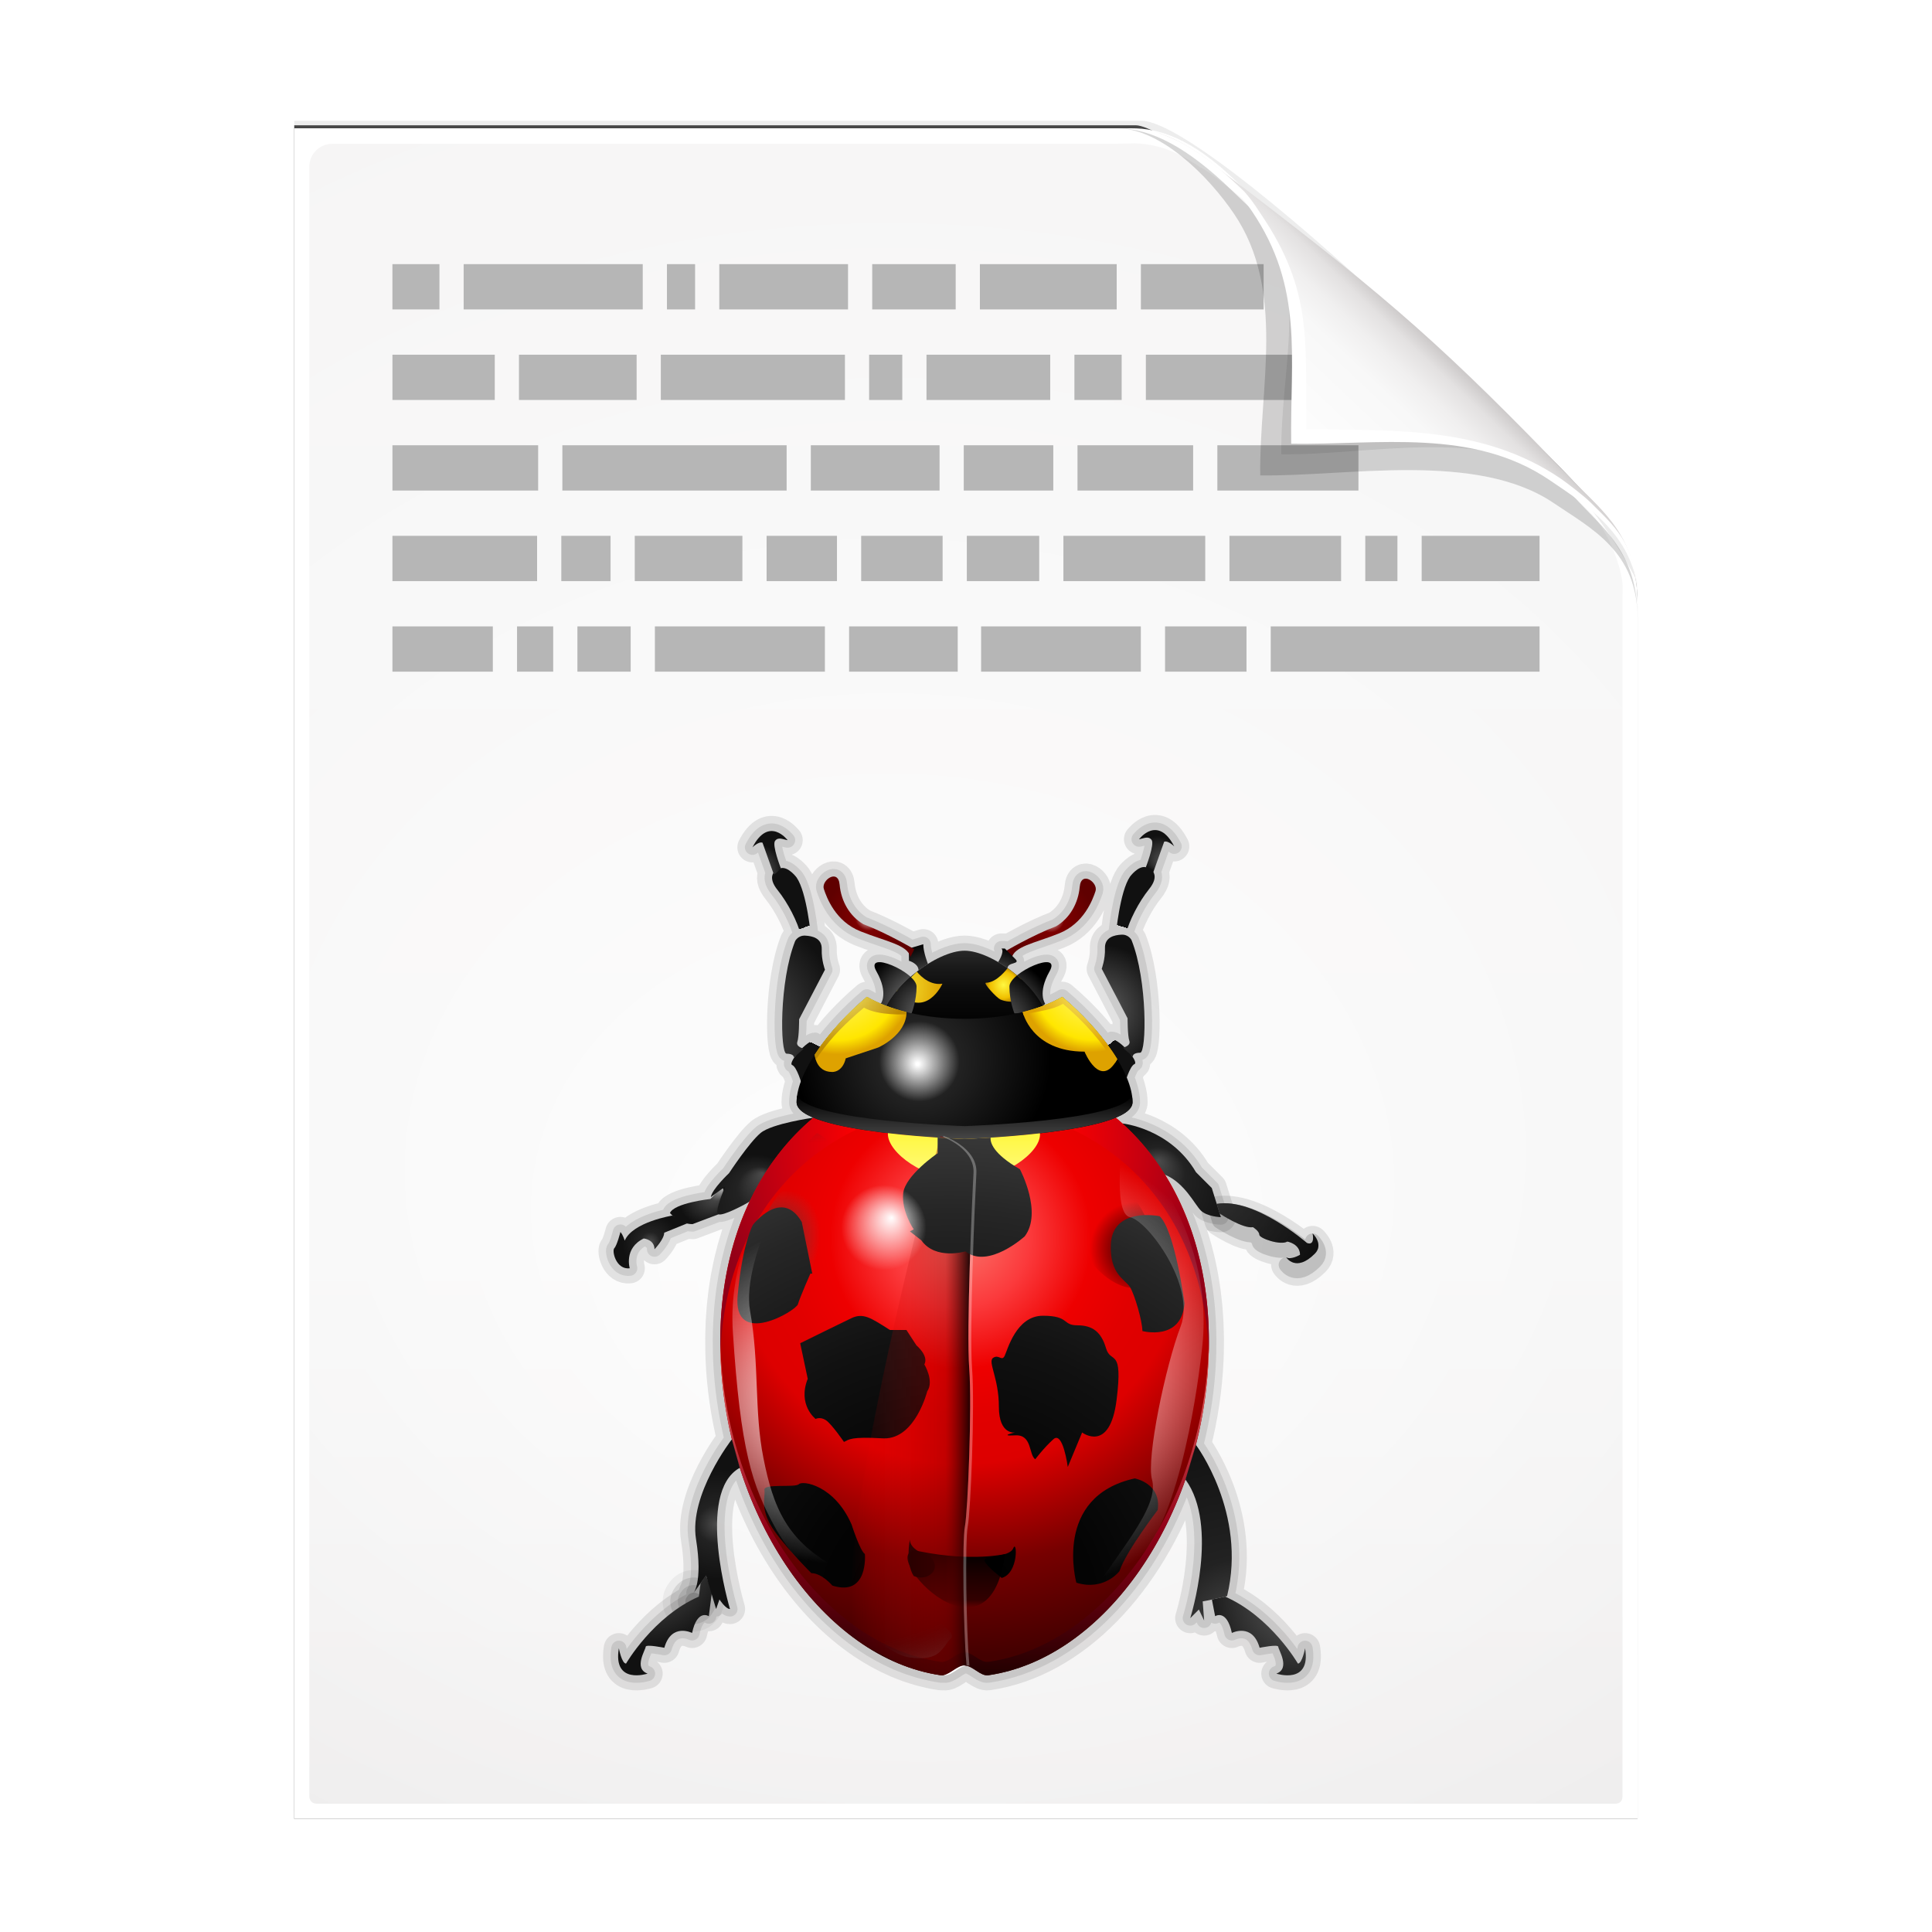 <svg height="256" width="256" xmlns="http://www.w3.org/2000/svg" xmlns:xlink="http://www.w3.org/1999/xlink">
  <defs>
    <filter id="filter3834" color-interpolation-filters="sRGB" height="1.064" width="1.081" x="-.04" y="-.032">
      <feGaussianBlur stdDeviation="1.501"/>
    </filter>
    <filter id="filter3826" color-interpolation-filters="sRGB" height="1.044" width="1.056" x="-.028" y="-.022">
      <feGaussianBlur stdDeviation="1.036"/>
    </filter>
    <linearGradient id="linearGradient4524-4" gradientTransform="matrix(2 0 0 -2 -7.012 257)" gradientUnits="userSpaceOnUse" x1="72" x2="72" y1="0" y2="116.401">
      <stop offset="0" stop-color="#eeecec"/>
      <stop offset=".4" stop-color="#f4f4f4"/>
      <stop offset="1" stop-color="#f6f5f5"/>
    </linearGradient>
    <filter id="filter1164" color-interpolation-filters="sRGB" height="1.096" width="1.09" x="-.045" y="-.048">
      <feGaussianBlur stdDeviation=".65"/>
    </filter>
    <radialGradient id="radialGradient5988-0" cx="64" cy="64.004" fx="63.793" fy="47.275" gradientTransform="matrix(3.368 .169 .138 -2.752 -103.406 294.326)" gradientUnits="userSpaceOnUse" r="47.5">
      <stop offset="0" stop-color="#fff"/>
      <stop offset="1" stop-color="#fff" stop-opacity="0"/>
    </radialGradient>
    <clipPath id="clipPath6093-7">
      <path d="m17 8-0 112h61.5c1.675 0 3.914-.565 7-3.6 8.87-8.725 16.24-13.852 23.499-21.176 2.441-2.463 3.001-4.471 3.001-6.724v-80.5z"/>
    </clipPath>
    <filter id="filter6171-8" color-interpolation-filters="sRGB" height="2.022" width="1.956" x="-.478" y="-.511">
      <feGaussianBlur stdDeviation="10.141"/>
    </filter>
    <linearGradient id="linearGradient3895-3" gradientTransform="matrix(2.024 0 0 -2.024 -.803 246.974)" gradientUnits="userSpaceOnUse" x1="86.738" x2="93.19" y1="93.621" y2="100.459">
      <stop offset="0" stop-color="#fcfcfc"/>
      <stop offset=".523" stop-color="#f8f8f8"/>
      <stop offset=".723" stop-color="#f0efef"/>
      <stop offset=".89" stop-color="#e3e1e1"/>
      <stop offset="1" stop-color="#cecbcb"/>
    </linearGradient>
    <radialGradient id="radialGradient8674" cx="57.453" cy="82.886" fx="57.453" fy="82.886" gradientTransform="matrix(.856 0 0 .856 232.648 -66.808)" gradientUnits="userSpaceOnUse" r="145.195" xlink:href="#XMLID_104_"/>
    <radialGradient id="XMLID_104_" cx="1.59" cy="91.174" gradientTransform="matrix(.428 0 0 .428 32.818 38.608)" gradientUnits="userSpaceOnUse" r="108.418">
      <stop offset=".039" stop-color="#fff"/>
      <stop offset=".486" stop-color="#fff" stop-opacity="0"/>
      <stop offset=".528" stop-opacity="0"/>
      <stop offset=".6" stop-color="#030303" stop-opacity="0"/>
      <stop offset=".662" stop-color="#0e0e0e" stop-opacity="0"/>
      <stop offset=".719" stop-color="#1f1f1f" stop-opacity="0"/>
      <stop offset="1" stop-color="#fff"/>
    </radialGradient>
    <radialGradient id="radialGradient8669" cx="240.967" cy="-25.631" fx="248.717" fy="-35.309" gradientUnits="userSpaceOnUse" r="41.675">
      <stop offset="0" stop-color="#fff"/>
      <stop offset=".271" stop-color="#fff" stop-opacity="0"/>
      <stop offset="1" stop-opacity="0"/>
    </radialGradient>
    <radialGradient id="radialGradient8682" cx="263.931" cy="66.475" gradientUnits="userSpaceOnUse" r="137.837" xlink:href="#lg1"/>
    <linearGradient id="lg1">
      <stop offset=".051"/>
      <stop offset=".273" stop-color="#040404"/>
      <stop offset=".509" stop-color="#111"/>
      <stop offset=".753" stop-color="#262626"/>
      <stop offset="1" stop-color="#444"/>
    </linearGradient>
    <linearGradient id="linearGradient8685" gradientUnits="userSpaceOnUse" x1="237.879" x2="270.409" y1="14.493" y2="14.493">
      <stop offset="0" stop-color="#ff0606" stop-opacity="0"/>
      <stop offset=".771" stop-color="#910000" stop-opacity=".361"/>
      <stop offset="1"/>
    </linearGradient>
    <linearGradient id="linearGradient8688" gradientUnits="userSpaceOnUse" x1="265.837" x2="265.837" y1="67.989" y2="53.016">
      <stop offset="0" stop-opacity="0"/>
      <stop offset=".135" stop-opacity=".498"/>
      <stop offset="1"/>
    </linearGradient>
    <radialGradient id="radialGradient8691" cx="1.59" cy="91.174" gradientTransform="matrix(.856 0 0 .856 232.648 -66.808)" gradientUnits="userSpaceOnUse" r="108.418" xlink:href="#XMLID_104_"/>
    <radialGradient id="radialGradient8694" cx="301.589" cy="-97.27" gradientUnits="userSpaceOnUse" r="16.698">
      <stop offset="0" stop-color="#fffa7e"/>
      <stop offset="1" stop-color="#dea200"/>
    </radialGradient>
    <radialGradient id="radialGradient8697" cx="301.589" cy="-97.69" gradientUnits="userSpaceOnUse" r="18.548" xlink:href="#lg2"/>
    <linearGradient id="lg2">
      <stop offset="0" stop-color="#fffa7e"/>
      <stop offset=".82" stop-color="#ffe600"/>
      <stop offset="1" stop-color="#dea200"/>
    </linearGradient>
    <radialGradient id="radialGradient8700" cx="234.261" cy="-98.334" gradientUnits="userSpaceOnUse" r="18.488">
      <stop offset="0" stop-color="#fffa7e"/>
      <stop offset="1" stop-color="#bd8a00"/>
    </radialGradient>
    <radialGradient id="radialGradient8703" cx="234.261" cy="-99.211" gradientUnits="userSpaceOnUse" r="20.618" xlink:href="#lg2"/>
    <radialGradient id="radialGradient8706" cx="263.929" cy="69.039" gradientUnits="userSpaceOnUse" r="141.507" xlink:href="#lg1"/>
    <radialGradient id="radialGradient8709" cx="263.935" cy="69.04" gradientUnits="userSpaceOnUse" r="141.474" xlink:href="#lg1"/>
    <radialGradient id="radialGradient8712" cx="263.93" cy="69.046" gradientUnits="userSpaceOnUse" r="141.526" xlink:href="#lg1"/>
    <radialGradient id="radialGradient8715" cx="263.931" cy="69.039" gradientUnits="userSpaceOnUse" r="141.506" xlink:href="#lg1"/>
    <radialGradient id="radialGradient8718" cx="263.933" cy="69.042" gradientUnits="userSpaceOnUse" r="141.505" xlink:href="#lg1"/>
    <radialGradient id="radialGradient8721" cx="263.934" cy="69.04" gradientUnits="userSpaceOnUse" r="141.496" xlink:href="#lg1"/>
    <radialGradient id="radialGradient8724" cx="263.931" cy="69.036" gradientUnits="userSpaceOnUse" r="141.494" xlink:href="#lg1"/>
    <radialGradient id="radialGradient8727" cx="263.933" cy="69.05" gradientUnits="userSpaceOnUse" r="141.517" xlink:href="#lg1"/>
    <radialGradient id="radialGradient8730" cx="-76.899" cy="78.245" gradientTransform="matrix(-.265 .496 .516 .276 253.746 -10.108)" gradientUnits="userSpaceOnUse" r="22.765">
      <stop offset="0"/>
      <stop offset="1" stop-opacity="0"/>
    </radialGradient>
    <radialGradient id="radialGradient8733" cx="-17.531" cy="53.155" gradientTransform="matrix(.475 .256 -.381 .708 244.48 -58.575)" gradientUnits="userSpaceOnUse" r="22.767">
      <stop offset="0"/>
      <stop offset="1" stop-color="#626262" stop-opacity="0"/>
    </radialGradient>
    <linearGradient id="linearGradient8736" gradientUnits="userSpaceOnUse" x1="267.862" x2="267.862" y1="-45.325" y2="-57.707">
      <stop offset="0" stop-color="#fffa7e"/>
      <stop offset="1" stop-color="#fff740"/>
    </linearGradient>
    <radialGradient id="radialGradient8739" cx="318.928" cy="-132.295" fx="321.75" fy="-128.501" gradientUnits="userSpaceOnUse" r="5.223" xlink:href="#lg3"/>
    <linearGradient id="lg3">
      <stop offset=".017" stop-color="#aaa"/>
      <stop offset=".309" stop-color="#444"/>
      <stop offset=".888" stop-color="#111"/>
    </linearGradient>
    <radialGradient id="radialGradient8742" cx="313.242" cy="-119.128" fx="311.209" fy="-112.012" gradientUnits="userSpaceOnUse" r="7.4" xlink:href="#lg3"/>
    <radialGradient id="radialGradient8745" cx="303.87" cy="-90.461" gradientUnits="userSpaceOnUse" r="19.398" xlink:href="#lg3"/>
    <radialGradient id="radialGradient8748" cx="213.34" cy="-127.359" gradientUnits="userSpaceOnUse" r="7.703" xlink:href="#lg3"/>
    <radialGradient id="radialGradient8751" cx="222.163" cy="-118.874" fx="224.551" fy="-111.869" gradientUnits="userSpaceOnUse" r="7.4" xlink:href="#lg3"/>
    <radialGradient id="radialGradient8754" cx="203.453" cy="-85.516" gradientUnits="userSpaceOnUse" r="36.406" xlink:href="#lg3"/>
    <radialGradient id="radialGradient8757" cx="242.674" cy="-115.034" gradientUnits="userSpaceOnUse" r="11.376" xlink:href="#lg4"/>
    <linearGradient id="lg4">
      <stop offset="0" stop-color="#fff"/>
      <stop offset=".164" stop-color="#ba7878"/>
      <stop offset=".275" stop-color="#8d2222"/>
      <stop offset=".326" stop-color="#7c0000"/>
      <stop offset="1" stop-color="#600000"/>
    </linearGradient>
    <radialGradient id="radialGradient8760" cx="276.292" cy="-97.689" gradientUnits="userSpaceOnUse" r="9.559">
      <stop offset="0" stop-color="#fff"/>
      <stop offset=".056" stop-color="#ccc"/>
      <stop offset=".152" stop-color="#777"/>
      <stop offset=".197" stop-color="#555"/>
      <stop offset="1"/>
    </radialGradient>
    <radialGradient id="radialGradient8763" cx="258.985" cy="-94.648" gradientUnits="userSpaceOnUse" r="13.561">
      <stop offset="0" stop-color="#fff"/>
      <stop offset=".076" stop-color="#ccc"/>
      <stop offset=".209" stop-color="#777"/>
      <stop offset=".27" stop-color="#555"/>
      <stop offset="1"/>
    </radialGradient>
    <radialGradient id="radialGradient8766" cx="202.248" cy="45.919" gradientUnits="userSpaceOnUse" r="16.5" xlink:href="#lg5"/>
    <linearGradient id="lg5">
      <stop offset=".017" stop-color="#494949"/>
      <stop offset=".309" stop-color="#222"/>
      <stop offset=".888" stop-color="#111"/>
    </linearGradient>
    <radialGradient id="radialGradient8769" cx="182.782" cy="54.332" gradientUnits="userSpaceOnUse" r="28.589" xlink:href="#lg3"/>
    <radialGradient id="radialGradient8772" cx="357.252" cy="65.491" gradientUnits="userSpaceOnUse" r="31.402" xlink:href="#lg3"/>
    <radialGradient id="radialGradient8775" cx="340.515" cy="73.604" gradientUnits="userSpaceOnUse" r="59.188" xlink:href="#lg5"/>
    <linearGradient id="linearGradient8778" gradientUnits="userSpaceOnUse" x1="268.029" x2="268.029" y1="-56.154" y2="-67.707">
      <stop offset="0" stop-color="#474747"/>
      <stop offset="1"/>
    </linearGradient>
    <radialGradient id="radialGradient8781" cx="257.087" cy="-78.29" fx="255.567" fy="-76.009" gradientUnits="userSpaceOnUse" r="33.887">
      <stop offset=".011" stop-color="#fff"/>
      <stop offset=".315" stop-color="#222"/>
      <stop offset="1"/>
    </radialGradient>
    <radialGradient id="radialGradient8784" cx="274.496" cy="-86.17" gradientUnits="userSpaceOnUse" r="16.115" xlink:href="#lg6"/>
    <linearGradient id="lg6">
      <stop offset="0" stop-color="#fff"/>
      <stop offset=".092" stop-color="#ccc"/>
      <stop offset=".253" stop-color="#777"/>
      <stop offset=".326" stop-color="#555"/>
      <stop offset="1"/>
    </linearGradient>
    <radialGradient id="radialGradient8787" cx="255.779" cy="-90.835" fx="260.164" fy="-88.185" gradientUnits="userSpaceOnUse" r="10.917" xlink:href="#lg6"/>
    <radialGradient id="radialGradient8790" cx="278.33" cy="-96.984" gradientUnits="userSpaceOnUse" r="4.605">
      <stop offset="0" stop-color="#fff740"/>
      <stop offset=".758" stop-color="#f0c000"/>
      <stop offset="1" stop-color="#bd8a00"/>
    </radialGradient>
    <radialGradient id="radialGradient8793" cx="247.448" cy="-96.549" gradientUnits="userSpaceOnUse" r="19.146">
      <stop offset="0" stop-color="#fff740"/>
      <stop offset=".758" stop-color="#dea200"/>
      <stop offset="1" stop-color="#bd8a00"/>
    </radialGradient>
    <radialGradient id="radialGradient8796" cx="266.968" cy="-54.152" gradientUnits="userSpaceOnUse" r="72.085">
      <stop offset=".124" stop-color="#fa746b"/>
      <stop offset=".242" stop-color="#fb3a3c"/>
      <stop offset=".36" stop-color="#f00"/>
      <stop offset=".668" stop-color="#c70010"/>
      <stop offset=".944" stop-color="#910018"/>
    </radialGradient>
    <linearGradient id="linearGradient8799" gradientUnits="userSpaceOnUse" x1="268.029" x2="268.029" y1="-3.234" y2="85.977">
      <stop offset="0" stop-color="#fa746b"/>
      <stop offset=".567" stop-color="#910018"/>
      <stop offset="1" stop-color="#200"/>
    </linearGradient>
    <radialGradient id="radialGradient8802" cx="266.968" cy="-29.859" gradientUnits="userSpaceOnUse" r="112.096">
      <stop offset="0" stop-color="#fa746b"/>
      <stop offset=".163" stop-color="#fb3a3c"/>
      <stop offset=".309" stop-color="#e00"/>
      <stop offset=".424" stop-color="#e10000"/>
      <stop offset=".534" stop-color="#d00"/>
      <stop offset=".77" stop-color="#700"/>
      <stop offset=".989" stop-color="#400"/>
    </radialGradient>
    <linearGradient id="linearGradient8805" gradientUnits="userSpaceOnUse" x1="268.028" x2="268.028" y1="-132.307" y2="-67.389">
      <stop offset="0" stop-color="#fff"/>
      <stop offset=".018" stop-color="#f0f0f0"/>
      <stop offset=".082" stop-color="#bebebe"/>
      <stop offset=".151" stop-color="#919191"/>
      <stop offset=".223" stop-color="#6a6a6a"/>
      <stop offset=".299" stop-color="#494949"/>
      <stop offset=".381" stop-color="#2e2e2e"/>
      <stop offset=".47" stop-color="#1a1a1a"/>
      <stop offset=".57" stop-color="#0b0b0b"/>
      <stop offset=".689" stop-color="#030303"/>
      <stop offset=".882"/>
    </linearGradient>
    <radialGradient id="radialGradient8808" cx="290.792" cy="-114.559" gradientUnits="userSpaceOnUse" r="11.33" xlink:href="#lg4"/>
    <radialGradient id="radialGradient8811" cx="308.979" cy="-76.769" fx="305.818" fy="-80.793" gradientUnits="userSpaceOnUse" r="5.117">
      <stop offset=".017" stop-color="#aaa"/>
      <stop offset=".309" stop-color="#444"/>
      <stop offset=".685" stop-color="#111"/>
    </radialGradient>
    <radialGradient id="radialGradient8814" cx="226.426" cy="-76.515" fx="228.659" fy="-81.12" gradientUnits="userSpaceOnUse" r="5.117">
      <stop offset=".017" stop-color="#aaa"/>
      <stop offset=".309" stop-color="#444"/>
      <stop offset=".624" stop-color="#111"/>
    </radialGradient>
    <radialGradient id="radialGradient8817" cx="273.061" cy="-85.137" gradientUnits="userSpaceOnUse" r="20.441" xlink:href="#lg7"/>
    <linearGradient id="lg7">
      <stop offset="0" stop-color="#fff"/>
      <stop offset=".167" stop-color="#ccc"/>
      <stop offset=".457" stop-color="#777"/>
      <stop offset=".59" stop-color="#555"/>
      <stop offset="1"/>
    </linearGradient>
    <radialGradient id="radialGradient8820" cx="255.943" cy="-91.477" fx="262.03" fy="-87.799" gradientUnits="userSpaceOnUse" r="15.153" xlink:href="#lg7"/>
    <radialGradient id="radialGradient8823" cx="184.735" cy="-28.869" gradientUnits="userSpaceOnUse" r="8.472" xlink:href="#lg5"/>
    <radialGradient id="radialGradient8826" cx="211.946" cy="-33.408" fx="214.482" fy="-47.102" gradientUnits="userSpaceOnUse" r="19.188" xlink:href="#lg5"/>
    <radialGradient id="radialGradient8829" cx="197.984" cy="-39.398" fx="203.99" fy="-43.008" gradientUnits="userSpaceOnUse" r="7.008" xlink:href="#lg3"/>
    <radialGradient id="radialGradient8832" cx="318.707" cy="-37.971" fx="319.467" fy="-50.522" gradientUnits="userSpaceOnUse" r="23.645" xlink:href="#lg5"/>
    <radialGradient id="radialGradient8835" cx="334.3" cy="-42.156" gradientUnits="userSpaceOnUse" r="38.193">
      <stop offset="0" stop-color="#444"/>
      <stop offset=".888" stop-color="#111"/>
    </radialGradient>
  </defs>
  <path d="m-128.811-19.056v112h56.188c5.115-.238 32.613-27.078 32.775-30.612.081-25.127.037-56.259.037-81.388z" filter="url(#filter3834)" opacity=".262" transform="matrix(2 0 0 -2 296.61 201.888)"/>
  <path d="m-128.811-19.556v112.2h55.746c3.099 0 24.71-18.512 30.004-24.7 1.603-1.873 3.25-3.038 3.25-7.2v-80.3z" fill-opacity=".701" filter="url(#filter3826)" transform="matrix(2 0 0 -2 296.61 201.888)"/>
  <path d="m38.988 241v-224h111c3.351 0 7.829 1.129 14 7.2 17.74 17.45 32.481 27.704 46.998 42.352 4.881 4.925 6.002 8.942 6.002 13.448v161z" fill="#fff" stroke-width="2"/>
  <path d="m41.988 239c-.68 0-1-.469-1-1v-215.937c0-1.643 1.359-3 3-3h103.375c.106 0 1.621-.047 3-.063 3.555.08 6.264 1.507 8.712 3.187 2.104.582 33.3 27.239 51.542 45.618 2.725 2.745 4.371 7.896 4.371 9.791l0 160.404c0 .645-.326 1-1 1z" fill="url(#linearGradient4524-4)" stroke-width="2"/>
  <path d="m41.988 239c-.68 0-1-.469-1-1v-215.937c0-1.643 1.359-2.999 3-3l105-.063c.106-0 6.548.016 7.927-0 13.082 9.007 37.275 31.907 55.165 49.91 2.954 3.313.915.74 2.908 3.215l0 165.875c0 .645-.326 1-1 1z" fill="url(#radialGradient5988-0)" opacity=".847" stroke-width="2"/>
  <path d="m168.377 86h35.623m-49.623 0h10.791m-35.168 0h21.168m-38.658 0h14.393m-40.127 0h22.527m-32.793 0h7.059m-15.059 0h4.793m-21.303 0h13.303m5.865-12h-19.168m28.902 0h-6.525m23.994 0h-14.262m26.793 0h-9.324m23.324 0h-10.791m23.59 0h-9.59m31.59 0h-18.793m36.793 0h-14.793m22.26 0h-4.26m23.092 0h-15.623m-27.07-12h18.693m-37.225 0h15.324m-30.395 0h11.863m-32.129 0h17.059m-49.982 0h29.717m-52.232 0h19.309m-5.748-12h-13.561m32.357 0h-15.59m43.191 0h-24.395m31.996 0h-4.395m23.996 0h-16.395m25.863 0h-6.262m29.73 0h-20.262m-.658-12h16.262m-19.469 0h-18.127m-14.268 0h11.059m-31.324 0h17.059m-23.994 0h3.729m-30.666 0h23.73m-33.17 0h6.232" fill="none" stroke="#b6b6b6" stroke-width="6"/>
  <path d="m-39.811 59.947c0 4.465-3.067 5.979-5.55 7.662-5.109 3.465-13.669 1.757-19.45 1.838-.081 5.781 1.723 12.232-1.742 17.34-1.684 2.482-4.848 5.66-7.758 5.66 2.318 0 4.743-1.335 7.584-4.085 9.142-8.849 14.367-11.135 22.673-20.298 1.919-2.117 4.243-3.642 4.243-8.118z" filter="url(#filter1164)" opacity=".4" transform="matrix(2 0 0 -2 296.61 201.888)"/>
  <path clip-path="url(#clipPath6093-7)" d="m114.4 82.503c0 4.465-4.997 12.61-7.48 14.294-5.109 3.465-12.739 1.525-18.52 1.606-.081 5.781 1.966 11.305-1.499 16.413-1.684 2.482-9.791 8.687-12.701 8.687-2.091 1.534 3.488 8.211 6.735 5.32 9.502-8.461 35.132-30.023 43.351-39.263 2.04-2.294-4.905-9.845-9.886-7.057z" filter="url(#filter6171-8)" opacity=".277" transform="matrix(2 0 0 -2 -7.012 257)"/>
  <path d="m216.988 79.994c0-8.931-5.595-12.82-10.559-16.187-10.217-6.93-21.878-6.651-33.441-6.813-.162-11.562.332-19.009-6.598-29.226-3.367-4.964-10.581-10.774-16.402-10.774 4.636 0 8.888 3.363 15.168 8.17 19.079 14.601 26.409 20.969 43.346 38.595 3.959 4.12 8.486 7.284 8.486 16.235z" fill="url(#linearGradient3895-3)"/>
  <path d="m217.026 78.575c-.633-7.798-7.046-11.806-11.7-14.963-10.217-6.93-22.675-4.65-34.237-4.812-.162-11.562 1.705-20.633-5.225-30.85-2.946-4.344-8.199-9.32-13.525-10.5 3.961.725 7.77 3.323 12.537 7.938.678.777 1.149 1.358 2.212 3 6.93 10.217 5.847 16.931 6.009 28.494 11.562.162 23.436-.424 33.653 6.506.931.631 3.188 2.376 4.013 3.2 3.073 3.073 5.803 5.227 6.263 11.988zm-64.688-61.125c-.315-.07-.627-.083-.938-.125.314.034.621.067.938.125z" fill="#fff"/>
  <g transform="matrix(.5 0 0 .5 -6.203 179.001)">
    <path d="m196.287 66.059-.252.356s.026-.03.062-.074c.004-.008.004-.008.01-.014.044-.056.104-.14.18-.268l-.014.022c.004-.01.008-.012.014-.022z" fill="none" opacity=".05" stroke="#000" stroke-linejoin="round" stroke-width="16"/>
    <path d="m196.287 66.059-.252.356s.026-.03.062-.074c.004-.008.004-.008.01-.014.044-.056.104-.14.18-.268l-.014.022c.004-.01.008-.012.014-.022z" fill="none" opacity=".1" stroke="#000" stroke-linejoin="round" stroke-width="12"/>
    <path d="m360.26-29.123s.78 3.36-1.488 2.534c0 0-13.858-12.118-23.921-10.37l.8 2.568s6.162 4.08 8.824 3.604c0 0 1.666 1.044 1.666 1.996 0 .952 5.656 2.902 7.416 1.808 0 0 3.376.572 3.376 3.518 0 0-2.378 1.426-3.66.666 0 0 2.544 4.066 7.558-.952 2.496-2.498-.572-5.372-.572-5.372z" fill="none" opacity=".1" stroke="#000" stroke-linejoin="round" stroke-width="8"/>
    <path d="m196.287 66.059-.252.356s.026-.03.062-.074c.004-.008.004-.008.01-.014.044-.056.104-.14.18-.268l-.014.022c.004-.01.008-.012.014-.022z" fill="none" opacity=".1" stroke="#000" stroke-linejoin="round" stroke-width="8"/>
    <path d="m356.362 82.863s-7.158-12.434-19.302-17.756l-.2.044c.446-.102.736-.17.736-.17 5.328-22.06-8.264-40.073-8.264-40.073l-.024.074c1.876-7.34 3.042-15.024 3.372-22.861.024-.546.022-1.078.036-1.622.004.07.01.136.012.206.012-.408.004-.802.012-1.208.016-.82.03-1.638.028-2.448-.002-.094.004-.192.004-.288 0 .078-.006.158-.006.236 0-.028-.002-.054-.002-.082-.002-.574-.02-1.138-.032-1.708-.02-.856-.04-1.708-.08-2.552-.026-.546-.062-1.088-.098-1.63-.052-.848-.11-1.694-.184-2.528-.046-.522-.106-1.036-.16-1.55-.088-.838-.18-1.674-.29-2.496-.066-.504-.144-.998-.22-1.494-.122-.82-.246-1.638-.39-2.444-.086-.482-.184-.958-.276-1.434-.158-.804-.316-1.61-.494-2.4-.104-.46-.218-.912-.33-1.37-.19-.786-.38-1.57-.592-2.342-.124-.448-.258-.884-.386-1.328-.222-.762-.446-1.524-.688-2.27-.138-.432-.292-.854-.438-1.28-.254-.74-.508-1.478-.782-2.204-.158-.416-.326-.82-.49-1.23-.284-.714-.568-1.43-.872-2.128-.176-.402-.362-.794-.542-1.192-.312-.688-.624-1.374-.958-2.044-.192-.39-.396-.77-.596-1.154-.34-.658-.68-1.318-1.038-1.958-.21-.376-.432-.742-.648-1.112-.346-.592-.686-1.188-1.046-1.766l.016.012c5.234 2.192 7.824 7.826 9.474 9.472 1.646 1.648 5.322 1.776 5.322 1.776l-2.41-7.734-4.182-4.184c-6.846-11.666-19.512-12.922-19.512-12.922l.006.022c-.138-.126-.284-.246-.424-.372-.444-.394-.882-.798-1.336-1.18 2.736-1.132 4.452-2.48 4.452-4.084 0-.548-.052-1.122-.134-1.706-.006-.038-.004-.072-.01-.11-.002.004-.006.01-.008.014-.22-1.486-.688-3.08-1.38-4.75.484-1.378 1.268-3.252 2.054-3.566.464-.186.072-1.128-.72-2.242l.308.276v-.286s.19-.762 1.902-.762c1.708 0 1.996-19.112-2.284-29.859 0 0-.676-1.312-2.314-1.408l.794-.114c.856-3.518 3.42-8.558 6.18-11.982 1.626-2.018 1.71-3.496 1.114-4.474.466-1.334 2.878-8.078 2.878-8.078 1.046-.38 2.664 1.236 2.664 1.236-4.376-8.462-9.318-1.902-9.318-1.902 1.234-.19 2.47-.95 3.326.19.856 1.142-1.522 7.228-1.522 7.228-1.996-.476-4.184 2.472-4.184 2.472-2.638 3.822-3.708 14.672-3.794 15.598-1.514.34-2.932 1.214-2.86 3.418.094 2.948-.858 5.422-.858 5.422l6.846 13.122s0 4.66.474 5.99c.342.954-.678 1.462-1.288 1.678-1.208-1.174-2.536-2.122-3.434-2.122l-1.268 1.014-.048.096c-.11-.146-.226-.292-.338-.44-.392-.514-.792-1.028-1.206-1.54-.184-.226-.374-.45-.56-.676-.368-.44-.738-.88-1.122-1.318-.218-.252-.442-.5-.666-.75-.372-.412-.746-.822-1.128-1.23-.24-.256-.482-.512-.728-.768-.388-.404-.784-.802-1.184-1.198-.248-.248-.494-.496-.748-.74-.434-.42-.876-.832-1.322-1.244-.226-.21-.45-.424-.68-.632-.676-.612-1.364-1.214-2.06-1.802-.742.428-1.534.836-2.364 1.226-.356.166-.744.316-1.116.476-.486.208-.962.422-1.474.618-.042.016-.092.03-.134.046l.558-.546s-2.124-2.76 1.172-8.594c2.504-4.426-4.92-1.986-8.646 1.11-.002 0-.002-.002-.004-.002-.004.002-.006.006-.01.008-.8-.68-1.616-1.332-2.452-1.924-.008-.006-.016-.012-.024-.018h-.002c-.028-.02-.056-.038-.086-.058l.088.056c0-1.652 3.494-.98 2.066-2.408-.262-.26-.516-.516-.766-.766 1.148-2.688 6.126-3.546 12.304-6.018 6.654-2.662 8.94-8.938 9.698-11.22.762-2.282-3.802-5.514-4.184-1.14-.378 4.374-2.664 8.368-6.276 10.46-5.526 2.114-11.45 5.464-13.062 6.4-.312-.312-.504-.504-.504-.504h-.888c.888.888-.888 3.578-.888 3.578l.292.188c-3.328-1.994-6.654-3.196-9.188-3.196-2.668 0-6.218 1.318-9.722 3.508l.01-.006s-1.234-3.12-1.234-5.212l-3.084.924c-1.932-1.11-7.556-4.244-12.804-6.25-3.614-2.092-5.894-6.086-6.276-10.46-.38-4.374-4.944-1.142-4.184 1.14.76 2.284 3.042 8.558 9.7 11.22 5.936 2.376 11.338 3.392 12.846 5.876v1.92s2.55.724 2.55 2.55l.23-.158c-.224.166-.444.334-.666.506l-.006-.008-.062.06c-.542.422-1.07.862-1.59 1.32-.002-.002-.006-.006-.008-.008-.002.002-.004.004-.008.008-3.548-3.262-11.662-6.082-9.062-1.48 3.15 5.574 1.354 8.334 1.188 8.57-.052-.022-.106-.044-.16-.066-.396-.168-.81-.33-1.19-.506-.828-.388-1.618-.794-2.358-1.222-1.16.978-2.29 1.996-3.388 3.036-.076.074-.156.144-.232.216-1.046.998-2.052 2.018-3.026 3.054-.114.122-.23.242-.344.364-.938 1.01-1.832 2.032-2.684 3.062-.124.148-.248.296-.37.444-.76.932-1.48 1.868-2.16 2.8l-.238-.478-1.268-1.014c-.898 0-2.228.946-3.434 2.122-.61-.216-1.63-.724-1.29-1.678.476-1.332.476-5.992.476-5.992l6.846-13.124s-.952-2.472-.854-5.42c.07-2.204-1.348-3.078-2.862-3.418-.086-.924-1.156-11.776-3.794-15.6 0 0-2.188-2.948-4.186-2.472 0 0-2.376-6.086-1.522-7.228.858-1.14 2.094-.38 3.33-.19 0 0-4.946-6.56-9.32 1.902 0 0 1.616-1.616 2.662-1.236 0 0 2.414 6.74 2.88 8.076-.598.98-.514 2.456 1.112 4.476 2.758 3.424 5.326 8.464 6.182 11.982l.794.114c-1.64.096-2.316 1.408-2.316 1.408-4.278 10.746-3.994 29.859-2.282 29.859s1.902.762 1.902.762v.284l.308-.274c-.792 1.114-1.186 2.052-.72 2.24.95.38 1.898 3.032 2.314 4.342-.476 1.294-.814 2.542-.988 3.718 0-.004-.004-.006-.006-.01-.004.028-.002.054-.006.084-.084.594-.14 1.176-.14 1.734 0 1.606 1.716 2.952 4.454 4.084-.002.002-.004.004-.006.006s-10.946 1.514-13.99 4.05c-3.042 2.536-8.366 10.65-8.366 10.65s-4.564 4.312-4.818 6.34l1.456-1.068-1.564 1.562s-9.592 1.058-10.732 3.718c0 0 .254.298.68.692l-.026-.014s-10.544 1.702-12.636 6.646c0 0-.476-1.616-1.142-2.282 0 0-.904 3.566-1.616 4.278-.712.712.474 5.802 4.088 5.326 0 0-1.616-5.326 3.708-7.894 0 0 2.854.288 2.854 2.854 0 0 2.568-2.662 2.568-4.376l6.032-2.452-.038-.02c.48.112.98.19 1.518.19l6.878-2.598c1.268.504 7.352-2.79 8.116-3.296.028-.018.084-.078.156-.154-.15.316-.29.64-.436.958-.186.41-.378.812-.558 1.228-.298.69-.58 1.394-.86 2.098-.166.42-.34.834-.5 1.258-.272.718-.524 1.452-.776 2.186-.148.43-.302.858-.442 1.292-.242.746-.464 1.504-.686 2.266-.128.444-.264.882-.386 1.33-.21.772-.402 1.556-.594 2.342-.11.458-.226.908-.33 1.37-.178.796-.338 1.608-.498 2.42-.092.466-.188.93-.272 1.402-.146.82-.272 1.652-.398 2.486-.072.482-.148.962-.212 1.45-.112.84-.204 1.692-.294 2.544-.052.5-.108.996-.154 1.498-.076.858-.134 1.726-.188 2.598-.034.518-.07 1.032-.094 1.552-.042.874-.064 1.758-.082 2.644-.012.536-.028 1.068-.03 1.61 0 .044-.002.088-.002.132 0-.084-.004-.172-.006-.256 0 .104.006.21.006.314-.004.824.012 1.658.028 2.492.006.38 0 .752.01 1.134.002-.064.008-.126.01-.192.016.538.014 1.066.036 1.608.312 7.426 1.386 14.708 3.092 21.698l-.11-.394s-11.406 14.678-9.502 26.467c1.534 9.516.056 13.124-.572 14.166l1.796-2.518-.022.034-.444 3.532c-12.142 5.322-19.3 17.756-19.3 17.756-1.142 0-1.902-4.058-1.902-4.058-1.648 9.766 7.608 6.72 7.608 6.72-3.804-1.392-.506-6.342-.506-7.1 0-.764 4.946.252 4.946.252 1.902-6.718 7.354-3.93 7.354-3.93 1.394-6.466 4.436-4.438 4.436-4.438l.752-5.838 1.182 3.938.886-2.538s1.648 2.538 2.79 2.538c0 0-9.248-30.855 2.602-37.429l-.124-.444c6.286 20.138 17.976 37.185 32.423 46.971.042.032.078.074.12.104l.188.104c2.84 1.898 5.782 3.524 8.812 4.83l.102.056c.052.022.106.042.158.062.644.274 1.294.518 1.944.762.292.11.582.232.876.336.688.244 1.384.458 2.08.67.27.082.538.178.81.254.71.204 1.428.374 2.146.54.262.062.522.138.786.196.98.21 1.964.388 2.956.534.238.036.474.018.712-.022-.01.002-.02.006-.03.008.024.006.054.01.08.014 1.924.278 3.868-2.182 5.832-2.54 2.012.252 4.008 2.828 5.982 2.54 22.907-3.328 42.775-24.557 52.357-52.235l-.11.362c9 12.336 1.272 36.737 1.272 36.737l2.282-2.286 1.396 2.916-.38-5.068c.176 0 1.232-.22 2.44-.486l.858 4.416s3.042-2.03 4.436 4.438c0 0 5.454-2.79 7.356 3.93 0 0 4.946-1.016 4.946-.252 0 .758 3.294 5.708-.51 7.1 0 0 9.256 3.044 7.61-6.72-.002.008-.762 4.066-1.904 4.066zm-156.865-23.299.024-.034.122.402zm63.387 26.251c.102-.034.204-.058.306-.1-.104.042-.206.066-.306.1zm.766-.318c.09-.046.18-.09.27-.14-.09.05-.18.092-.27.14zm.808-.462c.05-.034.102-.064.152-.098-.05.034-.1.066-.152.098zm1.052-.674c.066-.042.13-.082.196-.124-.068.042-.132.084-.196.124zm.724-.424c.09-.048.18-.1.272-.144-.092.044-.182.094-.272.144zm.786-.356c.084-.03.166-.068.25-.094-.082.026-.166.064-.25.094z" fill="none" opacity=".1" stroke="#000" stroke-linejoin="round" stroke-width="8"/>
    <path d="m356.362 82.863s-7.158-12.434-19.302-17.756l-.2.044c.446-.102.736-.17.736-.17 5.328-22.06-8.264-40.073-8.264-40.073l-.024.074c1.876-7.34 3.042-15.024 3.372-22.861.024-.546.022-1.078.036-1.622.004.07.01.136.012.206.012-.408.004-.802.012-1.208.016-.82.03-1.638.028-2.448-.002-.094.004-.192.004-.288 0 .078-.006.158-.006.236 0-.028-.002-.054-.002-.082-.002-.574-.02-1.138-.032-1.708-.02-.856-.04-1.708-.08-2.552-.026-.546-.062-1.088-.098-1.63-.052-.848-.11-1.694-.184-2.528-.046-.522-.106-1.036-.16-1.55-.088-.838-.18-1.674-.29-2.496-.066-.504-.144-.998-.22-1.494-.122-.82-.246-1.638-.39-2.444-.086-.482-.184-.958-.276-1.434-.158-.804-.316-1.61-.494-2.4-.104-.46-.218-.912-.33-1.37-.19-.786-.38-1.57-.592-2.342-.124-.448-.258-.884-.386-1.328-.222-.762-.446-1.524-.688-2.27-.138-.432-.292-.854-.438-1.28-.254-.74-.508-1.478-.782-2.204-.158-.416-.326-.82-.49-1.23-.284-.714-.568-1.43-.872-2.128-.176-.402-.362-.794-.542-1.192-.312-.688-.624-1.374-.958-2.044-.192-.39-.396-.77-.596-1.154-.34-.658-.68-1.318-1.038-1.958-.21-.376-.432-.742-.648-1.112-.346-.592-.686-1.188-1.046-1.766l.016.012c5.234 2.192 7.824 7.826 9.474 9.472 1.646 1.648 5.322 1.776 5.322 1.776l-2.41-7.734-4.182-4.184c-6.846-11.666-19.512-12.922-19.512-12.922l.006.022c-.138-.126-.284-.246-.424-.372-.444-.394-.882-.798-1.336-1.18 2.736-1.132 4.452-2.48 4.452-4.084 0-.548-.052-1.122-.134-1.706-.006-.038-.004-.072-.01-.11-.002.004-.006.01-.008.014-.22-1.486-.688-3.08-1.38-4.75.484-1.378 1.268-3.252 2.054-3.566.464-.186.072-1.128-.72-2.242l.308.276v-.286s.19-.762 1.902-.762c1.708 0 1.996-19.112-2.284-29.859 0 0-.676-1.312-2.314-1.408l.794-.114c.856-3.518 3.42-8.558 6.18-11.982 1.626-2.018 1.71-3.496 1.114-4.474.466-1.334 2.878-8.078 2.878-8.078 1.046-.38 2.664 1.236 2.664 1.236-4.376-8.462-9.318-1.902-9.318-1.902 1.234-.19 2.47-.95 3.326.19.856 1.142-1.522 7.228-1.522 7.228-1.996-.476-4.184 2.472-4.184 2.472-2.638 3.822-3.708 14.672-3.794 15.598-1.514.34-2.932 1.214-2.86 3.418.094 2.948-.858 5.422-.858 5.422l6.846 13.122s0 4.66.474 5.99c.342.954-.678 1.462-1.288 1.678-1.208-1.174-2.536-2.122-3.434-2.122l-1.268 1.014-.048.096c-.11-.146-.226-.292-.338-.44-.392-.514-.792-1.028-1.206-1.54-.184-.226-.374-.45-.56-.676-.368-.44-.738-.88-1.122-1.318-.218-.252-.442-.5-.666-.75-.372-.412-.746-.822-1.128-1.23-.24-.256-.482-.512-.728-.768-.388-.404-.784-.802-1.184-1.198-.248-.248-.494-.496-.748-.74-.434-.42-.876-.832-1.322-1.244-.226-.21-.45-.424-.68-.632-.676-.612-1.364-1.214-2.06-1.802-.742.428-1.534.836-2.364 1.226-.356.166-.744.316-1.116.476-.486.208-.962.422-1.474.618-.042.016-.092.03-.134.046l.558-.546s-2.124-2.76 1.172-8.594c2.504-4.426-4.92-1.986-8.646 1.11-.002 0-.002-.002-.004-.002-.004.002-.006.006-.01.008-.8-.68-1.616-1.332-2.452-1.924-.008-.006-.016-.012-.024-.018h-.002c-.028-.02-.056-.038-.086-.058l.088.056c0-1.652 3.494-.98 2.066-2.408-.262-.26-.516-.516-.766-.766 1.148-2.688 6.126-3.546 12.304-6.018 6.654-2.662 8.94-8.938 9.698-11.22.762-2.282-3.802-5.514-4.184-1.14-.378 4.374-2.664 8.368-6.276 10.46-5.526 2.114-11.45 5.464-13.062 6.4-.312-.312-.504-.504-.504-.504h-.888c.888.888-.888 3.578-.888 3.578l.292.188c-3.328-1.994-6.654-3.196-9.188-3.196-2.668 0-6.218 1.318-9.722 3.508l.01-.006s-1.234-3.12-1.234-5.212l-3.084.924c-1.932-1.11-7.556-4.244-12.804-6.25-3.614-2.092-5.894-6.086-6.276-10.46-.38-4.374-4.944-1.142-4.184 1.14.76 2.284 3.042 8.558 9.7 11.22 5.936 2.376 11.338 3.392 12.846 5.876v1.92s2.55.724 2.55 2.55l.23-.158c-.224.166-.444.334-.666.506l-.006-.008-.062.06c-.542.422-1.07.862-1.59 1.32-.002-.002-.006-.006-.008-.008-.002.002-.004.004-.008.008-3.548-3.262-11.662-6.082-9.062-1.48 3.15 5.574 1.354 8.334 1.188 8.57-.052-.022-.106-.044-.16-.066-.396-.168-.81-.33-1.19-.506-.828-.388-1.618-.794-2.358-1.222-1.16.978-2.29 1.996-3.388 3.036-.076.074-.156.144-.232.216-1.046.998-2.052 2.018-3.026 3.054-.114.122-.23.242-.344.364-.938 1.01-1.832 2.032-2.684 3.062-.124.148-.248.296-.37.444-.76.932-1.48 1.868-2.16 2.8l-.238-.478-1.268-1.014c-.898 0-2.228.946-3.434 2.122-.61-.216-1.63-.724-1.29-1.678.476-1.332.476-5.992.476-5.992l6.846-13.124s-.952-2.472-.854-5.42c.07-2.204-1.348-3.078-2.862-3.418-.086-.924-1.156-11.776-3.794-15.6 0 0-2.188-2.948-4.186-2.472 0 0-2.376-6.086-1.522-7.228.858-1.14 2.094-.38 3.33-.19 0 0-4.946-6.56-9.32 1.902 0 0 1.616-1.616 2.662-1.236 0 0 2.414 6.74 2.88 8.076-.598.98-.514 2.456 1.112 4.476 2.758 3.424 5.326 8.464 6.182 11.982l.794.114c-1.64.096-2.316 1.408-2.316 1.408-4.278 10.746-3.994 29.859-2.282 29.859s1.902.762 1.902.762v.284l.308-.274c-.792 1.114-1.186 2.052-.72 2.24.95.38 1.898 3.032 2.314 4.342-.476 1.294-.814 2.542-.988 3.718 0-.004-.004-.006-.006-.01-.004.028-.002.054-.006.084-.084.594-.14 1.176-.14 1.734 0 1.606 1.716 2.952 4.454 4.084-.002.002-.004.004-.006.006s-10.946 1.514-13.99 4.05c-3.042 2.536-8.366 10.65-8.366 10.65s-4.564 4.312-4.818 6.34l1.456-1.068-1.564 1.562s-9.592 1.058-10.732 3.718c0 0 .254.298.68.692l-.026-.014s-10.544 1.702-12.636 6.646c0 0-.476-1.616-1.142-2.282 0 0-.904 3.566-1.616 4.278-.712.712.474 5.802 4.088 5.326 0 0-1.616-5.326 3.708-7.894 0 0 2.854.288 2.854 2.854 0 0 2.568-2.662 2.568-4.376l6.032-2.452-.038-.02c.48.112.98.19 1.518.19l6.878-2.598c1.268.504 7.352-2.79 8.116-3.296.028-.018.084-.078.156-.154-.15.316-.29.64-.436.958-.186.41-.378.812-.558 1.228-.298.69-.58 1.394-.86 2.098-.166.42-.34.834-.5 1.258-.272.718-.524 1.452-.776 2.186-.148.43-.302.858-.442 1.292-.242.746-.464 1.504-.686 2.266-.128.444-.264.882-.386 1.33-.21.772-.402 1.556-.594 2.342-.11.458-.226.908-.33 1.37-.178.796-.338 1.608-.498 2.42-.092.466-.188.93-.272 1.402-.146.82-.272 1.652-.398 2.486-.072.482-.148.962-.212 1.45-.112.84-.204 1.692-.294 2.544-.052.5-.108.996-.154 1.498-.076.858-.134 1.726-.188 2.598-.034.518-.07 1.032-.094 1.552-.042.874-.064 1.758-.082 2.644-.012.536-.028 1.068-.03 1.61 0 .044-.002.088-.002.132 0-.084-.004-.172-.006-.256 0 .104.006.21.006.314-.004.824.012 1.658.028 2.492.006.38 0 .752.01 1.134.002-.064.008-.126.01-.192.016.538.014 1.066.036 1.608.312 7.426 1.386 14.708 3.092 21.698l-.11-.394s-11.406 14.678-9.502 26.467c1.534 9.516.056 13.124-.572 14.166l1.796-2.518-.022.034-.444 3.532c-12.142 5.322-19.3 17.756-19.3 17.756-1.142 0-1.902-4.058-1.902-4.058-1.648 9.766 7.608 6.72 7.608 6.72-3.804-1.392-.506-6.342-.506-7.1 0-.764 4.946.252 4.946.252 1.902-6.718 7.354-3.93 7.354-3.93 1.394-6.466 4.436-4.438 4.436-4.438l.752-5.838 1.182 3.938.886-2.538s1.648 2.538 2.79 2.538c0 0-9.248-30.855 2.602-37.429l-.124-.444c6.286 20.138 17.976 37.185 32.423 46.971.042.032.078.074.12.104l.188.104c2.84 1.898 5.782 3.524 8.812 4.83l.102.056c.052.022.106.042.158.062.644.274 1.294.518 1.944.762.292.11.582.232.876.336.688.244 1.384.458 2.08.67.27.082.538.178.81.254.71.204 1.428.374 2.146.54.262.062.522.138.786.196.98.21 1.964.388 2.956.534.238.036.474.018.712-.022-.01.002-.02.006-.03.008.024.006.054.01.08.014 1.924.278 3.868-2.182 5.832-2.54 2.012.252 4.008 2.828 5.982 2.54 22.907-3.328 42.775-24.557 52.357-52.235l-.11.362c9 12.336 1.272 36.737 1.272 36.737l2.282-2.286 1.396 2.916-.38-5.068c.176 0 1.232-.22 2.44-.486l.858 4.416s3.042-2.03 4.436 4.438c0 0 5.454-2.79 7.356 3.93 0 0 4.946-1.016 4.946-.252 0 .758 3.294 5.708-.51 7.1 0 0 9.256 3.044 7.61-6.72-.002.008-.762 4.066-1.904 4.066zm-156.865-23.299.024-.034.122.402zm63.387 26.251c.102-.034.204-.058.306-.1-.104.042-.206.066-.306.1zm.766-.318c.09-.046.18-.09.27-.14-.09.05-.18.092-.27.14zm.808-.462c.05-.034.102-.064.152-.098-.05.034-.1.066-.152.098zm1.052-.674c.066-.042.13-.082.196-.124-.068.042-.132.084-.196.124zm.724-.424c.09-.048.18-.1.272-.144-.092.044-.182.094-.272.144zm.786-.356c.084-.03.166-.068.25-.094-.082.026-.166.064-.25.094z" fill="none" opacity=".1" stroke="#000" stroke-linejoin="round" stroke-width="4"/>
    <path d="m360.26-29.123s.78 3.36-1.488 2.534c0 0-13.858-12.118-23.921-10.37l.8 2.568s6.162 4.08 8.824 3.604c0 0 1.666 1.044 1.666 1.996 0 .952 5.656 2.902 7.416 1.808 0 0 3.376.572 3.376 3.518 0 0-2.378 1.426-3.66.666 0 0 2.544 4.066 7.558-.952 2.496-2.498-.572-5.372-.572-5.372z" fill="none" opacity=".15" stroke="#000" stroke-linejoin="round" stroke-width="4"/>
    <path d="m196.287 66.059-.252.356s.026-.03.062-.074c.004-.008.004-.008.01-.014.044-.056.104-.14.18-.268l-.014.022c.004-.01.008-.012.014-.022z" fill="none" opacity=".15" stroke="#000" stroke-linejoin="round" stroke-width="4"/>
    <path d="m358.77-28.589s-13.858-12.118-23.921-10.37l.8 2.568s6.162 4.08 8.824 3.604c0 0 1.666 1.044 1.666 1.996s5.656 2.902 7.416 1.808c0 0 3.376.572 3.376 3.518 0 0-2.378 1.426-3.66.666 0 0 2.544 4.066 7.558-.95 2.496-2.498-.572-5.372-.572-5.372s.78 3.356-1.488 2.532z" fill="url(#radialGradient8835)" stroke-width="2"/>
    <path d="m309.845-60.276s12.666 1.256 19.512 12.922l4.182 4.184 2.41 7.734s-3.676-.128-5.322-1.776c-1.65-1.648-4.24-7.282-9.474-9.472l-9.726-7.438z" fill="url(#radialGradient8832)" stroke-width="2"/>
    <path d="m202.245-41.828-1.564 1.564s-9.592 1.058-10.732 3.718c0 0 2.376 2.948 5.992 2.948l6.878-2.598 3.202-9.002z" fill="url(#radialGradient8829)" stroke-width="2"/>
    <path d="m227.963-61.8s-10.946 1.514-13.99 4.05c-3.042 2.536-8.366 10.65-8.366 10.65s-4.564 4.312-4.818 6.34l3.804-2.79s-3.042 6.848-1.776 7.354c1.268.504 7.352-2.79 8.116-3.296.758-.508 17.03-22.308 17.03-22.308z" fill="url(#radialGradient8826)" stroke-width="2"/>
    <path d="m190.601-35.867s-10.544 1.702-12.636 6.646c0 0-.476-1.616-1.142-2.282 0 0-.904 3.566-1.616 4.278-.712.714.474 5.802 4.088 5.326 0 0-1.616-5.326 3.708-7.894 0 0 2.854.288 2.854 2.854 0 0 2.568-2.662 2.568-4.376l6.032-2.452z" fill="url(#radialGradient8823)" stroke-width="2"/>
    <path d="m245.828-92.013s2.126-2.76-1.17-8.594c-3.294-5.832 10.652.254 10.652 4.058 0 3.804-1.316 7.076-1.316 7.076l-5.278.28z" fill="url(#radialGradient8820)" stroke-width="2"/>
    <path d="m289.389-92.013s-2.124-2.76 1.172-8.594c3.298-5.832-10.65.254-10.65 4.058 0 3.804 1.316 7.076 1.316 7.076l5.278.28z" fill="url(#radialGradient8817)" stroke-width="2"/>
    <path d="m224.879-70.684s-1.268-4.564-2.536-5.072c-1.268-.506 3.804-6.592 6.086-6.592l1.268 1.014 1.014 2.028z" fill="url(#radialGradient8814)" stroke-width="2"/>
    <path d="m310.527-70.938s1.268-4.564 2.536-5.07c1.268-.508-3.804-6.594-6.086-6.594l-1.268 1.014-1.014 2.028z" fill="url(#radialGradient8811)" stroke-width="2"/>
    <path d="m278.767-105.869s7.036-4.182 13.502-6.656c3.612-2.092 5.896-6.086 6.276-10.46s4.946-1.142 4.184 1.14c-.758 2.284-3.042 8.558-9.698 11.22-6.658 2.664-11.984 3.424-12.552 6.656z" fill="url(#radialGradient8808)" stroke-width="2"/>
    <path d="m245.42-86.247c-2.452 12.632 7.436 22.791 22.608 22.791 15.172 0 25.059-10.158 22.61-22.791-2.012-10.38-15.466-19.812-22.61-19.812-7.144 0-20.594 9.432-22.608 19.812z" fill="url(#linearGradient8805)" stroke-width="2"/>
    <path d="m203.379 2.123c1.762 41.847 27.275 79.314 58.363 83.832 2.074.302 4.17-2.586 6.288-2.586 2.116 0 4.212 2.888 6.288 2.586 31.089-4.518 56.601-41.985 58.365-83.832 1.998-47.395-26.897-78.132-64.651-78.132-37.757 0-66.651 30.737-64.653 78.132z" fill="url(#radialGradient8802)" stroke-width="2"/>
    <path d="m332.68.413c-1.764 40.929-27.277 77.572-58.365 81.994-2.074.292-4.17-2.53-6.288-2.53-2.118 0-4.214 2.822-6.288 2.53-31.089-4.422-56.601-41.065-58.363-81.994-.054-1.23-.082-2.444-.09-3.646-.012 1.762.014 3.546.09 5.358 1.762 41.847 27.275 79.314 58.363 83.832 2.074.302 4.17-2.586 6.288-2.586 2.116 0 4.212 2.888 6.288 2.586 31.089-4.518 56.601-41.985 58.365-83.832.078-1.81.104-3.596.09-5.358-.006 1.202-.036 2.416-.09 3.646z" fill="url(#linearGradient8799)" stroke-width="2"/>
    <path d="m268.028-64.85c35.661 0 63.413 25.537 64.699 65.557 1.366-46.591-27.323-76.716-64.699-76.716-37.377 0-66.063 30.125-64.695 76.716 1.284-40.023 29.035-65.557 64.695-65.557z" fill="url(#radialGradient8796)" stroke-width="2"/>
    <path d="m255.388-100.505s2.836 3.83 6.768 3.196c0 0-4.37 9.832-12.168 2.032z" fill="url(#radialGradient8793)" stroke-width="2"/>
    <path d="m277.497-93.125c.936.428 3.804 1.128 4.732-.104 1.062-1.416-.088-5.22.858-5.222-1.166-1.084-2.4-2.086-3.66-2.98-.002 0-2.814 3.87-5.732 3.87-.824.062 2.868 4.008 3.802 4.436z" fill="url(#radialGradient8790)" stroke-width="2"/>
    <path d="m247.044-90.827 1.67 1.632 5.278-.28s1.316-3.27 1.316-7.076c0-.804-.628-1.71-1.582-2.584-2.716 2.39-5.12 5.24-6.682 8.308z" fill="url(#radialGradient8787)" stroke-width="2"/>
    <path d="m288.729-91.367c-1.648-3.018-4.088-5.81-6.818-8.132-1.186.984-2 2.034-2 2.95 0 3.804 1.316 7.076 1.316 7.076l5.278.28z" fill="url(#radialGradient8784)" stroke-width="2"/>
    <path d="m293.919-93.833c-6.16 3.56-15.47 5.828-25.889 5.828s-19.728-2.268-25.891-5.828c-10.376 8.75-18.624 20.288-18.624 27.943 0 8.214 44.513 9.736 44.513 9.736s44.513-1.522 44.513-9.736c0-7.654-8.244-19.19-18.622-27.943z" fill="url(#radialGradient8781)" stroke-width="2"/>
    <path d="m268.028-59.576s-41.609-1.294-44.367-8.13c-.092.624-.148 1.234-.148 1.816 0 8.214 44.513 9.736 44.513 9.736s44.513-1.522 44.513-9.736c0-.584-.052-1.192-.144-1.816-2.754 6.836-44.367 8.13-44.367 8.13z" fill="url(#linearGradient8778)" stroke-width="2"/>
    <path d="m329.334 24.91s13.592 18.012 8.264 40.073c0 0-6.024 1.398-6.464 1.398l.38 5.068-1.396-2.916-2.282 2.286s7.728-24.401-1.272-36.737z" fill="url(#radialGradient8775)" stroke-width="2"/>
    <path d="m356.362 82.863s-7.158-12.434-19.302-17.756l-3.488.786.858 4.418s3.042-2.03 4.436 4.438c0 0 5.454-2.79 7.356 3.93 0 0 4.946-1.016 4.946-.252 0 .758 3.294 5.708-.51 7.1 0 0 9.256 3.044 7.61-6.72-.004-.002-.764 4.056-1.906 4.056z" fill="url(#radialGradient8772)" stroke-width="2"/>
    <path d="m178.316 82.863s7.16-12.434 19.3-17.756l.444-3.532 1.412-2.072 1.634 4.166-.856 6.64s-3.042-2.03-4.436 4.438c0 0-5.454-2.79-7.354 3.93 0 0-4.946-1.016-4.946-.252 0 .758-3.296 5.708.506 7.1 0 0-9.254 3.044-7.608-6.72.002 0 .762 4.058 1.904 4.058z" fill="url(#radialGradient8769)" stroke-width="2"/>
    <path d="m206.361 23.428s-11.406 14.678-9.502 26.467c1.9 11.792-.826 14.52-.826 14.52l3.486-4.882 2.664 8.878.886-2.538s1.648 2.538 2.79 2.538c0 0-9.248-30.855 2.602-37.429z" fill="url(#radialGradient8766)" stroke-width="2"/>
    <path d="m258.316-102.557s-1.234-3.12-1.234-5.212l-3.804 1.14v3.234s2.55.724 2.55 2.55z" fill="url(#radialGradient8763)" stroke-width="2"/>
    <path d="m276.927-103.051s1.778-2.69.888-3.578h.888s1.364 1.364 2.79 2.79c1.428 1.426-2.066.756-2.066 2.408z" fill="url(#radialGradient8760)" stroke-width="2"/>
    <path d="m254.698-106.439s-7.038-4.184-13.504-6.656c-3.614-2.092-5.894-6.086-6.276-10.46-.38-4.374-4.944-1.142-4.184 1.14.76 2.284 3.042 8.558 9.7 11.22 6.658 2.664 12.656 3.614 13.228 6.848z" fill="url(#radialGradient8757)" stroke-width="2"/>
    <path d="m222.755-78.004s-.19-.762-1.902-.762-1.998-19.114 2.282-29.859c0 0 .76-1.522 2.664-1.426 1.902.094 4.47.666 4.376 3.612-.096 2.948.854 5.42.854 5.42l-6.846 13.124s0 4.66-.476 5.992c-.474 1.332 1.712 1.806 1.712 1.806l-2.662 2.376" fill="url(#radialGradient8754)" stroke-width="2"/>
    <path d="m223.515-125.457s-2.188-2.948-4.186-2.472c-1.996.476-3.612 2.376-.856 5.8 2.758 3.424 5.326 8.464 6.182 11.982l2.664.38s-1.048-11.696-3.804-15.69z" fill="url(#radialGradient8751)" stroke-width="2"/>
    <path d="m221.137-135.348s-4.946-6.56-9.32 1.902c0 0 1.616-1.616 2.662-1.236 0 0 2.758 7.702 2.948 8.274.19.57 1.9-1.522 1.9-1.522s-2.376-6.086-1.522-7.228c.86-1.14 2.098-.38 3.332-.19z" fill="url(#radialGradient8748)" stroke-width="2"/>
    <path d="m312.651-78.258s.19-.762 1.902-.762c1.708 0 1.996-19.112-2.284-29.859 0 0-.76-1.522-2.662-1.426-1.902.094-4.47.666-4.374 3.612.094 2.948-.858 5.422-.858 5.422l6.846 13.122s0 4.66.474 5.99c.476 1.332-1.71 1.806-1.71 1.806l2.664 2.378" fill="url(#radialGradient8745)" stroke-width="2"/>
    <path d="m311.889-125.711s2.188-2.948 4.184-2.472c1.998.476 3.616 2.378.858 5.8-2.76 3.424-5.324 8.464-6.18 11.982l-2.664.38s1.044-11.696 3.802-15.69z" fill="url(#radialGradient8742)" stroke-width="2"/>
    <path d="m314.267-135.602s4.944-6.56 9.318 1.902c0 0-1.618-1.616-2.664-1.236 0 0-2.756 7.704-2.948 8.274-.19.57-1.902-1.522-1.902-1.522s2.376-6.086 1.522-7.228c-.854-1.14-2.09-.38-3.326-.19z" fill="url(#radialGradient8739)" stroke-width="2"/>
    <path d="m268.028-56.154s-9.87-.338-20.314-1.552c-.004.07-.014.138-.014.21 0 4.972 9.628 12.17 20.096 12.17 10.47 0 20.224-7.072 20.224-12.044 0-.102-.012-.198-.018-.296-10.316 1.182-19.974 1.512-19.974 1.512z" fill="url(#linearGradient8736)" stroke-width="2"/>
    <path d="m216.269-37.725c-4.93 8.586-5.214 17.68-.634 20.308 4.578 2.628 12.288-2.2 17.218-10.786 4.93-8.584 5.214-17.678.636-20.306-4.58-2.63-12.29 2.2-17.22 10.784z" fill="url(#radialGradient8733)" stroke-width="2"/>
    <path d="m314.813-37.725c4.93 8.586 5.214 17.68.636 20.308-4.58 2.628-12.29-2.2-17.218-10.786-4.932-8.584-5.214-17.678-.634-20.306 4.578-2.63 12.286 2.2 17.216 10.784z" fill="url(#radialGradient8730)" stroke-width="2"/>
    <path d="m224.467-2.027s.108-.052.306-.15c1.734-.856 10.39-5.136 13.292-6.504 3.124-1.472 5.184-.008 9.702 2.838.154.1.312.198.472.296h4.376l2.664 4.094s3.328 2.756 2.09 5.038c0 0 2.664 4.376.76 7.134 0 0-3.136 12.548-11.41 12.466-.126 0-.254-.004-.38-.012-8.558-.476-8.844.284-10.27.954 0 0-3.328-4.852-4.85-5.804-1.522-.948-2.664-.286-2.664-.286s-4.85-3.706-2.09-10.648z" fill="url(#radialGradient8727)" stroke-width="2"/>
    <path d="m227.667-20.475-2.79-13.692c-5.326-9.128-12.934.76-12.934.76s-2.788 4.816-4.056 18.766c-1.268 13.946 15.468 4.052 15.974 2.282.506-1.774 3.296-8.116 3.296-8.116z" fill="url(#radialGradient8724)" stroke-width="2"/>
    <path d="m326.312-12.611s-2.534-19.274-6.59-23.081c0 0-12.606-2.608-12.934 7.608-.254 7.862 3.8 9.132 5.072 11.156 1.268 2.03 3.294 9.13 3.294 11.666.002.002 10.398 2.788 11.158-7.35z" fill="url(#radialGradient8721)" stroke-width="2"/>
    <path d="m216.509 45.964c-2.536-4.564-1.268-7.352-1.522-9.128-.252-1.774 8.116-.508 9.13-1.518 1.014-1.02 9.382.252 13.948 10.646 0 0 2.28 7.102 3.548 7.864 0 0 1.016 11.41-8.62 8.368 0 0-2.79-3.298-5.58-3.298.002-.002-8.368-8.37-10.904-12.934z" fill="url(#radialGradient8718)" stroke-width="2"/>
    <path d="m297.657 61.433s-6.338-22.818 15.47-27.639c0 0 7.1 1.27 6.086 8.372 0 0-8.372 10.902-10.144 16.224 0-.002-4.056 5.326-11.412 3.042z" fill="url(#radialGradient8715)" stroke-width="2"/>
    <path d="m254.548 59.661s2.79 1.27 4.816-.764c2.03-2.026-.506-4.564-.506-4.564s-5.326-1.266-5.326-4.308c.002-.002-1.266 6.084 1.016 9.636z" fill="url(#radialGradient8712)" stroke-width="2"/>
    <path d="m277.877 60.167s-4.056-3.042-4.562-4.564 6.592-.758 7.608-3.294c1.012-2.538 1.52 6.588-3.046 7.858z" fill="url(#radialGradient8709)" stroke-width="2"/>
    <path d="m286.755 28.724c-1.776-1.27-.76-6.598-5.324-6.342-4.566.256 0-.76 0-.76s-4.312.76-4.312-6.848c0-7.606-3.042-11.918-1.522-12.932 1.522-1.016 2.282 1.014 3.042-.508.76-1.522 3.042-10.65 10.142-10.65 7.1 0 5.074 2.536 9.13 2.536 4.058 0 6.34 1.778 7.608 6.086 1.268 4.314 4.562-.506 2.79 13.696-1.776 14.202-9.13 8.622-9.13 8.622l-3.802 9.126s-1.268-9.632-3.802-7.354c-2.54 2.282-4.82 5.328-4.82 5.328z" fill="url(#radialGradient8706)" stroke-width="2"/>
    <path d="m229.572-80.362-1.246 1.83c-.002 0-.002.002-.002.002s.238 4.61 4.61 4.61c0 0 2.718.198 3.608-3.608l8.62-2.88s7.472-3.252 7.472-9.378l-.008-.006c-4.044-1-7.612-2.376-10.488-4.038-4.868 4.104-9.268 8.824-12.566 13.468z" fill="url(#radialGradient8703)" stroke-width="2"/>
    <path d="m229.572-78.586c3.298-4.644 6.92-8.278 11.792-12.382 3.826 2.21 11.156 1.776 11.156 1.776 0 .374-.03.74-.082 1.1.126-.538.198-1.102.198-1.694l-.008-.006c-4.044-1-7.612-2.376-10.488-4.038-4.868 4.106-9.268 8.826-12.568 13.47l-1.246 1.83c-.002 0-.002.002-.002.002s.034.6.278 1.366z" fill="url(#radialGradient8700)" stroke-width="2"/>
    <path d="m293.919-93.833c-2.872 1.66-6.44 3.036-10.476 4.036l-.008.004s2.306 10.486 16.38 10.486c0 0 4.18 10.196 8.684 1.992-3.4-5.584-8.638-11.508-14.58-16.518z" fill="url(#radialGradient8697)" stroke-width="2"/>
    <path d="m284.219-89.195c4.038-1 7.016-1.128 9.89-2.79 5.862 4.944 10.358 10.212 13.74 15.718.214-.312.432-.654.648-1.048-3.398-5.584-8.636-11.508-14.58-16.518-2.872 1.66-6.44 3.036-10.476 4.036l-.008.004s.076.33.27.866z" fill="url(#radialGradient8694)" stroke-width="2"/>
    <path d="m228.936-57.75s-24.345 21.302-22.314 52.747c2.028 31.443 5.072 40.573 11.158 51.731 6.086 11.154 27.039 33.297 35.501 34.485 8.462 1.194 8.622-2.536 11.158-5.072 2.534-2.536-15.216-11.158-29.417-18.258-14.202-7.098-17.752-16.734-20.286-29.415-2.536-12.68-1.016-24.849-3.55-39.055-2.536-14.198 13.184-42.599 18.764-43.105 5.58-.508-1.014-4.058-1.014-4.058z" fill="url(#radialGradient8691)" stroke-width="2"/>
    <path d="m278.767 53.849s-8.752 2.052-22.444-.686c-13.692-2.732 17.88 34.195 22.444.686z" fill="url(#linearGradient8688)" stroke-width="2"/>
    <path d="m261.648-56.99s-33.841 125.791-20.766 134.603l9.104 4.99c3.798 1.624 7.73 2.768 11.754 3.352 2.074.302 4.17-2.586 6.288-2.586.176 0 .354.028.532.062-.022-.272-.04-.536-.066-.824-.76-7.988-1.14-32.331-.378-36.135.758-3.802 1.9-31.951 1.142-41.843-.762-9.888.758-44.883 1.14-51.729.378-6.846-8.75-9.89-8.75-9.89z" fill="url(#linearGradient8685)" stroke-width="2"/>
    <path d="m274.923-56.516c-4.136.268-6.892.362-6.892.362s-2.866-.098-7.142-.378v4.154s-8.62 5.838-9.128 10.616c-.506 4.776 2.79 9.554 2.79 9.554l-1.014.53 3.042 2.388c3.802 5.31 11.664 2.918 11.664 2.918 6.086 4.78 15.724-3.982 15.724-3.982 4.816-6.37-1.268-17.782-1.268-17.782-7.2-4.16-7.888-7.14-7.776-8.38z" fill="url(#radialGradient8682)" stroke-width="2"/>
    <circle cx="242.25" cy="-25.419" fill="url(#radialGradient8669)" r="23.585" stroke-width="2"/>
    <path d="m268.028 83.369c-1.884 0-3.754 2.286-5.606 2.572.024.006.054.01.08.014 1.934.28 3.886-2.208 5.86-2.546-.112-.016-.224-.04-.334-.04z" fill="#fff" stroke-width="2"/>
    <path d="m262.41-56.99s-.026.092-.072.264c2.116.87 8.376 3.93 8.06 9.624-.382 6.846-1.904 41.841-1.14 51.729.758 9.892-.382 38.041-1.142 41.843-.76 3.804-.382 28.147.378 36.135.026.274.042.522.062.782.08-.008.154-.02.232-.02.178 0 .354.028.532.062-.022-.272-.04-.536-.064-.824-.762-7.988-1.142-32.331-.382-36.135.762-3.802 1.904-31.951 1.142-41.843-.758-9.888.762-44.883 1.142-51.729s-8.748-9.888-8.748-9.888z" fill="#fff" opacity=".3" stroke-width="2"/>
    <path d="m360.26-31.123s.78 3.358-1.488 2.534c0 0-13.858-12.118-23.921-10.37l.8 2.568s6.162 4.08 8.824 3.604c0 0 1.666 1.044 1.666 1.996s5.656 2.902 7.416 1.808c0 0 3.376.572 3.376 3.518 0 0-2.378 1.426-3.66.666 0 0 2.544 4.066 7.558-.95 2.496-2.5-.572-5.374-.572-5.374z" opacity=".3" stroke-width="2"/>
    <path d="m196.287 64.059-.252.356c-.002 0 .1-.106.252-.356z" opacity=".3" stroke-width="2"/>
    <path d="m310.085-57.242s25.107 23.293 20.794 57.311c0 0-4.06 39.557-15.216 53.253 0 0-17.242 24.849-32.459 26.371 0 0-8.116 2.54-11.158-4.056 0 0-2.534.506 7.61-2.03 10.142-2.534 19.778-6.082 26.879-16.226 7.1-10.144 12.68-17.752 11.156-23.331-1.52-5.58 3.552-29.927 7.608-40.573 4.058-10.65-8.62-27.895-13.438-28.911-4.818-1.016-1.776-21.808-1.776-21.808z" fill="url(#radialGradient8674)" stroke-width="2"/>
  </g>
</svg>
